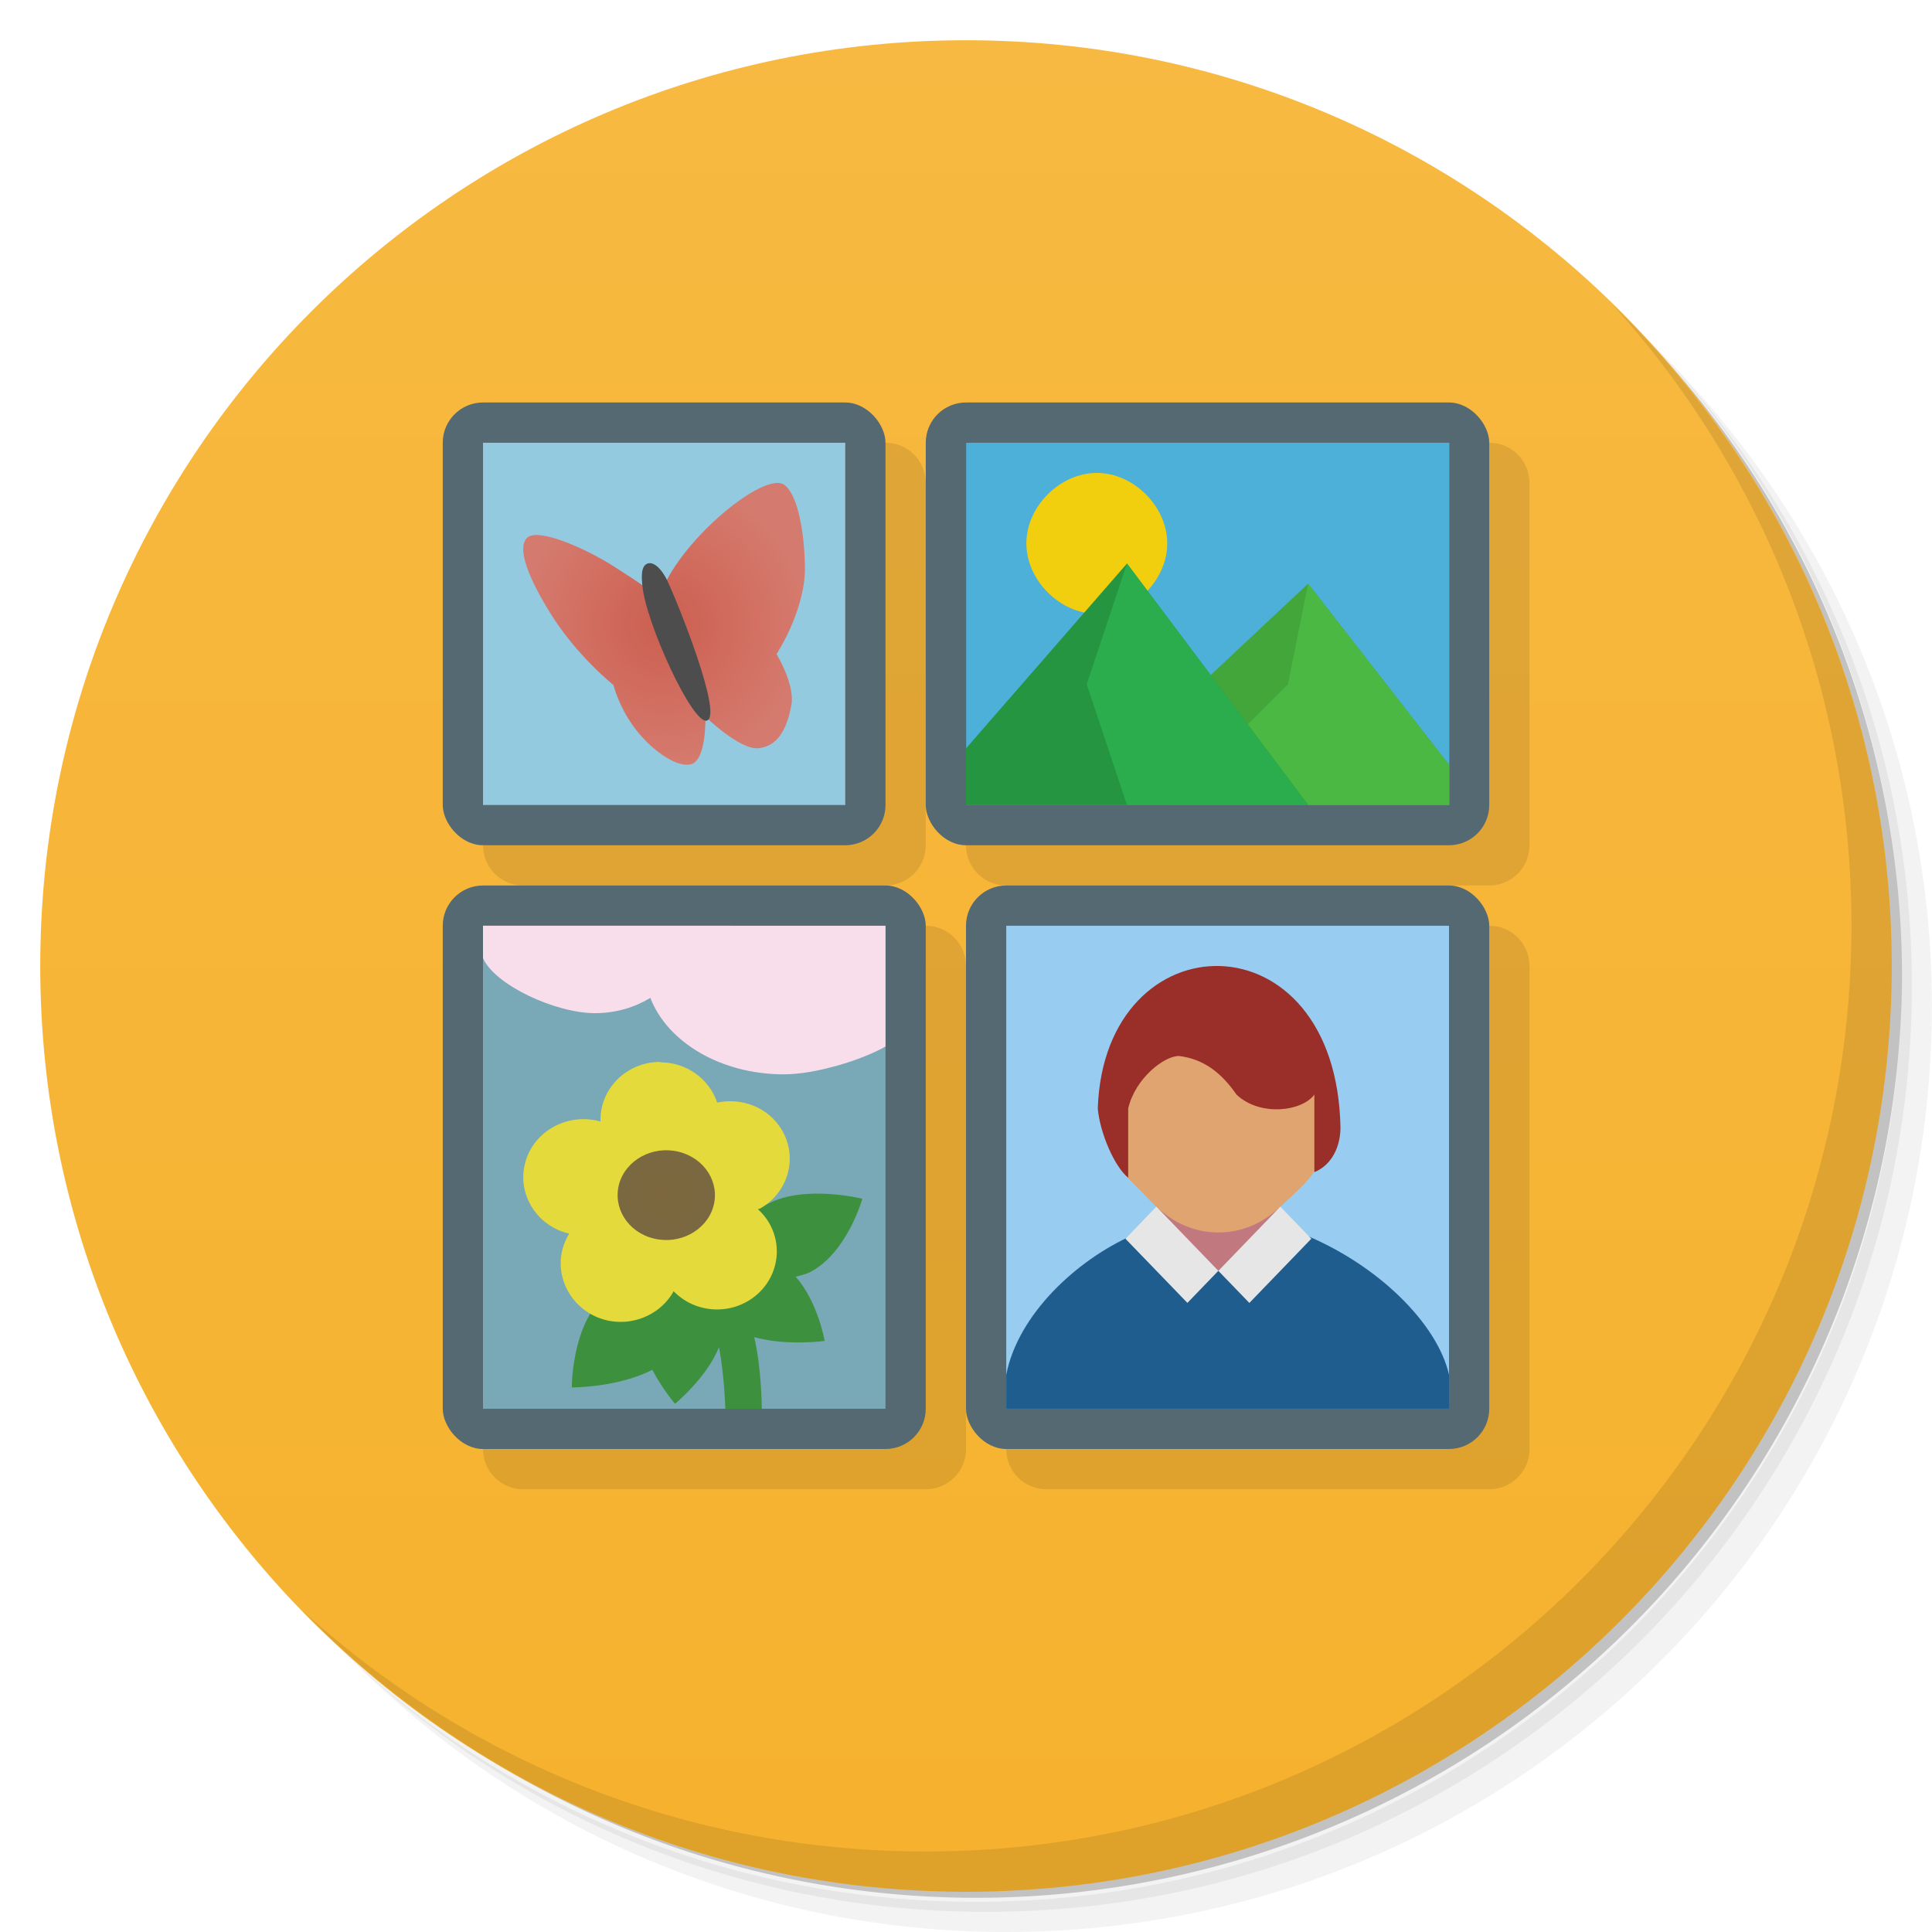 <svg xmlns="http://www.w3.org/2000/svg" viewBox="0 0 48 48">
 <defs>
  <linearGradient id="linearGradient3764" x1="1" x2="47" gradientUnits="userSpaceOnUse" gradientTransform="matrix(0,-1,1,0,-1.5e-6,48)">
   <stop style="stop-color:#f6b22e;stop-opacity:1"/>
   <stop offset="1" style="stop-color:#f7b941;stop-opacity:1"/>
  </linearGradient>
  <radialGradient id="radialGradient6420" gradientUnits="userSpaceOnUse" gradientTransform="matrix(1,0,0,0.923,-0.1,2.947)" cx="16.653" cy="30.08" r="1.209">
   <stop style="stop-color:#7d683e;stop-opacity:1"/>
   <stop offset="1" style="stop-color:#7a6841;stop-opacity:1"/>
  </radialGradient>
  <radialGradient id="radialGradient6422" gradientUnits="userSpaceOnUse" gradientTransform="translate(-0.5,-0.5)" cx="17" cy="17" r="3.5">
   <stop style="stop-color:#cc5f50;stop-opacity:1"/>
   <stop offset="1" style="stop-color:#d57a6e;stop-opacity:1"/>
  </radialGradient>
 </defs>
 <g>
  <path d="m 36.31 5 c 5.859 4.062 9.688 10.831 9.688 18.5 c 0 12.426 -10.07 22.5 -22.5 22.5 c -7.669 0 -14.438 -3.828 -18.5 -9.688 c 1.037 1.822 2.306 3.499 3.781 4.969 c 4.085 3.712 9.514 5.969 15.469 5.969 c 12.703 0 23 -10.298 23 -23 c 0 -5.954 -2.256 -11.384 -5.969 -15.469 c -1.469 -1.475 -3.147 -2.744 -4.969 -3.781 z m 4.969 3.781 c 3.854 4.113 6.219 9.637 6.219 15.719 c 0 12.703 -10.297 23 -23 23 c -6.081 0 -11.606 -2.364 -15.719 -6.219 c 4.16 4.144 9.883 6.719 16.219 6.719 c 12.703 0 23 -10.298 23 -23 c 0 -6.335 -2.575 -12.06 -6.719 -16.219 z" style="opacity:0.05"/>
  <path d="m 41.28 8.781 c 3.712 4.085 5.969 9.514 5.969 15.469 c 0 12.703 -10.297 23 -23 23 c -5.954 0 -11.384 -2.256 -15.469 -5.969 c 4.113 3.854 9.637 6.219 15.719 6.219 c 12.703 0 23 -10.298 23 -23 c 0 -6.081 -2.364 -11.606 -6.219 -15.719 z" style="opacity:0.1"/>
  <path d="m 31.25 2.375 c 8.615 3.154 14.75 11.417 14.75 21.13 c 0 12.426 -10.07 22.5 -22.5 22.5 c -9.708 0 -17.971 -6.135 -21.12 -14.75 a 23 23 0 0 0 44.875 -7 a 23 23 0 0 0 -16 -21.875 z" style="opacity:0.2"/>
 </g>
 <g>
  <path d="m 24 1 c 12.703 0 23 10.297 23 23 c 0 12.703 -10.297 23 -23 23 -12.703 0 -23 -10.297 -23 -23 0 -12.703 10.297 -23 23 -23 z" style="fill:url(#linearGradient3764);fill-opacity:1"/>
 </g>
 <g>
  <path d="m 40.03 7.531 c 3.712 4.084 5.969 9.514 5.969 15.469 0 12.703 -10.297 23 -23 23 c -5.954 0 -11.384 -2.256 -15.469 -5.969 4.178 4.291 10.01 6.969 16.469 6.969 c 12.703 0 23 -10.298 23 -23 0 -6.462 -2.677 -12.291 -6.969 -16.469 z" style="opacity:0.1"/>
 </g>
 <g transform="translate(0,-1)">
  <g>
   <path d="m 13,12 c -0.554,0 -1,0.446 -1,1 l 0,9 c 0,0.554 0.446,1 1,1 l 9,0 c 0.554,0 1,-0.446 1,-1 l 0,-9 c 0,-0.554 -0.446,-1 -1,-1 l -9,0 z m 12,0 c -0.554,0 -1,0.446 -1,1 l 0,9 c 0,0.554 0.446,1 1,1 l 12,0 c 0.554,0 1,-0.446 1,-1 l 0,-9 c 0,-0.554 -0.446,-1 -1,-1 L 25,12 z M 13,24 c -0.554,0 -1,0.446 -1,1 l 0,12 c 0,0.554 0.446,1 1,1 l 10,0 c 0.554,0 1,-0.446 1,-1 l 0,-12 c 0,-0.554 -0.446,-1 -1,-1 l -10,0 z m 13,0 c -0.554,0 -1,0.446 -1,1 l 0,12 c 0,0.554 0.446,1 1,1 l 11,0 c 0.554,0 1,-0.446 1,-1 l 0,-12 c 0,-0.554 -0.446,-1 -1,-1 l -11,0 z" style="fill:#000;fill-opacity:0.1;"/>
  </g>
  <g>
   <g>
    <g>
     <rect width="12" height="14" x="11" y="23" rx="1" style="fill:#546971;fill-opacity:1;"/>
     <path d="m 12 24 0 12 10 0 0 -12" style="fill:#79a8b7;fill-opacity:1;"/>
     <path d="m 22 24 0 3 c -0.579 0.335 -1.743 0.692 -2.524 0.692 -1.567 0 -2.895 -0.799 -3.318 -1.9 -0.379 0.231 -0.852 0.38 -1.373 0.38 -0.979 0 -2.488 -0.693 -2.785 -1.368 c 0 -0.473 0 -0.805 0 -0.805" style="fill:#f8ddeb;fill-opacity:1;"/>
     <path d="m 15.02 33.19 c -0.829 0.765 -0.813 2.281 -0.813 2.281 0 0 1.136 0.005 2 -0.438 0.25 0.478 0.563 0.844 0.563 0.844 0 0 0.781 -0.638 1.094 -1.406 c 0.136 0.718 0.156 1.531 0.156 1.531 l 0.906 0 c 0 0 -0.001 -0.985 -0.188 -1.781 0.815 0.225 1.75 0.094 1.75 0.094 0 0 -0.161 -0.96 -0.719 -1.594 0.126 -0.037 0.261 -0.064 0.375 -0.125 0.907 -0.484 1.281 -1.813 1.281 -1.813 0 0 -1.434 -0.359 -2.344 0.125 -0.58 0.246 -3.438 1.911 -4.063 2.281 z" style="fill:#3d903d;fill-opacity:1;"/>
     <path d="m 16.402 27.383 c -0.821 0 -1.483 0.644 -1.483 1.438 0 0.013 0 0.034 0 0.045 -0.014 -0.005 -0.019 -0.012 -0.038 -0.012 -0.795 -0.205 -1.619 0.252 -1.829 1.02 -0.214 0.768 0.259 1.562 1.055 1.767 0.014 0.002 0.021 -0.002 0.033 0 -0.007 0.012 -0.012 0.016 -0.012 0.032 -0.413 0.689 -0.156 1.58 0.558 1.979 0.714 0.398 1.624 0.149 2.034 -0.541 0.005 -0.013 0.001 -0.02 0.014 -0.029 0.012 0.009 0.019 0.016 0.033 0.029 0.581 0.563 1.514 0.563 2.097 0 0.581 -0.565 0.581 -1.479 0 -2.037 -0.012 -0.009 -0.021 -0.02 -0.033 -0.029 0.012 -0.013 0.033 -0.012 0.047 -0.016 0.711 -0.398 0.954 -1.274 0.543 -1.963 -0.334 -0.554 -0.984 -0.802 -1.603 -0.673 -0.191 -0.576 -0.749 -1 -1.411 -1" style="fill:#e4da3b;fill-opacity:1;"/>
     <path d="m 16.865 29.616 c 0.646 0.16 1.029 0.772 0.856 1.366 -0.173 0.594 -0.837 0.948 -1.48 0.788 -0.646 -0.157 -1.027 -0.77 -0.856 -1.366 0.173 -0.594 0.837 -0.948 1.48 -0.788 m 0 0" style="fill:url(#radialGradient6420);fill-opacity:1;"/>
    </g>
    <g transform="translate(1,0)">
     <rect rx="1" y="23" x="23" height="14" width="13" style="fill:#546971;fill-opacity:1;"/>
     <rect y="24" x="24" height="12" width="11" style="fill:#98cdf1;fill-opacity:1;"/>
     <path d="m 29.02 32.528 -2.094 -2.517 c 2.071 -0.011 3.071 -0.011 4.913 -0.196 l -2.462 2.766" style="fill:#c47378;fill-opacity:0.941;"/>
     <path d="m 24 36 11 0 0 -0.846 c -0.288 -1.269 -1.763 -2.73 -3.603 -3.484 l -1.201 1.169 -0.38 -0.253 -1.054 -0.023 -0.337 0.39 -1.278 -1.268 c -1.406 0.62 -2.857 1.977 -3.147 3.469 m 0 0.846" style="fill:#1f5d8e;fill-opacity:1;"/>
     <path d="m 29.27 25.986 c 1.223 0 2.213 1.03 2.213 2.299 l 0 1.038 c 0 1.269 -0.99 2.297 -2.213 2.297 -1.221 0 -2.213 -1.028 -2.213 -2.297 l 0 -1.038 c 0 -1.269 0.992 -2.299 2.213 -2.299 m 0 0" style="fill:#dfa470;fill-opacity:1;"/>
     <path d="m 30.807 30.982 c 0.238 -0.233 0.846 -0.722 0.914 -1.045 l -0.023 -1.849 -3.523 -1.309 -0.573 0.486 -0.95 1.236 0.233 1.395 0.124 0.357 0.717 0.727 m 3.082 0.002" style="fill:#dfa470;fill-opacity:1;"/>
     <path d="m 27.03 30.26 0 -1.722 c 0.175 -0.752 0.904 -1.312 1.267 -1.302 0.62 0.078 1.053 0.426 1.423 0.958 0.577 0.552 1.631 0.421 1.935 0 0 0.643 0 1.284 0 1.927 0.345 -0.134 0.637 -0.513 0.649 -1.091 -0.088 -5.34 -5.866 -5.241 -6.03 -0.492 0.051 0.598 0.408 1.441 0.755 1.722" style="fill:#9a2f29;fill-opacity:1;"/>
     <path d="m 27.73 30.978 1.539 1.595 -0.768 0.797 -1.539 -1.593 m 0.768 -0.798" style="fill:#e6e6e6;fill-opacity:1;"/>
    </g>
    <g transform="translate(1,0)">
     <rect width="14" height="11" x="22" y="11" rx="1" style="fill:#546971;fill-opacity:1;"/>
     <path transform="matrix(0.682,0,0,0.692,8.047,13.154)" d="m 21.932 -1.667 17.601 0 0 13 -17.601 0" style="fill:#4db0d8;fill-opacity:1;"/>
     <path d="m 31.5 15.5 -5.86 5.5 9.36 0 0 -1 z" style="fill:#43a63b;fill-opacity:1"/>
     <path d="m 28 14.5 c 0 0.916 -0.834 1.75 -1.75 1.75 -0.916 0 -1.75 -0.834 -1.75 -1.75 0 -0.916 0.834 -1.75 1.75 -1.75 0.916 0 1.75 0.834 1.75 1.75 z" style="fill:#f1cf0f;fill-opacity:1"/>
     <path d="m 31.5 15.5 -0.5 2.5 l -3 3 7 0 0 -1 z" style="fill:#4ab842;fill-opacity:1"/>
     <path d="m 27 15 -4 4.594 0 1.406 8.5 0 z" style="fill:#269542;fill-opacity:1"/>
     <path d="m 27 15 -1 3 1 3 4.5 0 z" style="fill:#2cad4d;fill-opacity:1"/>
    </g>
    <g>
     <rect width="11" height="11" x="11" y="11" rx="1" style="fill:#546971;fill-opacity:1;"/>
     <rect y="12" x="12" height="9" width="9" style="fill:#94cadf;fill-opacity:1;"/>
     <path d="m 15.242 18.02 c 0 0 -0.909 -0.723 -1.56 -1.771 -0.652 -1.046 -0.833 -1.708 -0.561 -1.907 0.272 -0.201 1.348 0.23 2.165 0.753 0.818 0.523 0.675 0.456 0.675 0.456 0 0 0.002 -0.371 0.197 -0.447 0.228 -0.089 0.41 0.308 0.41 0.308 0 0 0.262 -0.563 0.989 -1.286 0.727 -0.723 1.526 -1.22 1.859 -1.113 0.334 0.108 0.566 0.995 0.582 2.072 0.015 1.077 -0.706 2.165 -0.706 2.165 0 0 0.46 0.751 0.37 1.259 -0.112 0.623 -0.35 1.033 -0.819 1.08 -0.469 0.046 -1.317 -0.785 -1.317 -0.785 0 0 0.031 1.093 -0.363 1.184 -0.393 0.092 -1.045 -0.415 -1.423 -0.938 -0.378 -0.523 -0.499 -1.031 -0.499 -1.031 m 0 0.005" style="fill:url(#radialGradient6422);fill-opacity:1;"/>
     <path d="m 16.573 15.414 c 0.261 0.546 1.38 3.327 0.997 3.486 -0.349 0.145 -1.524 -2.422 -1.61 -3.347 -0.013 -0.144 -0.058 -0.492 0.131 -0.553 0.158 -0.051 0.35 0.14 0.481 0.414 z" style="fill:#4d4d4d;fill-opacity:1;"/>
    </g>
   </g>
   <path d="m 30.27 32.574 1.539 -1.595 0.77 0.797 -1.539 1.595 m -0.77 -0.797" style="fill:#e6e6e6;fill-opacity:1;"/>
  </g>
 </g>
</svg>
